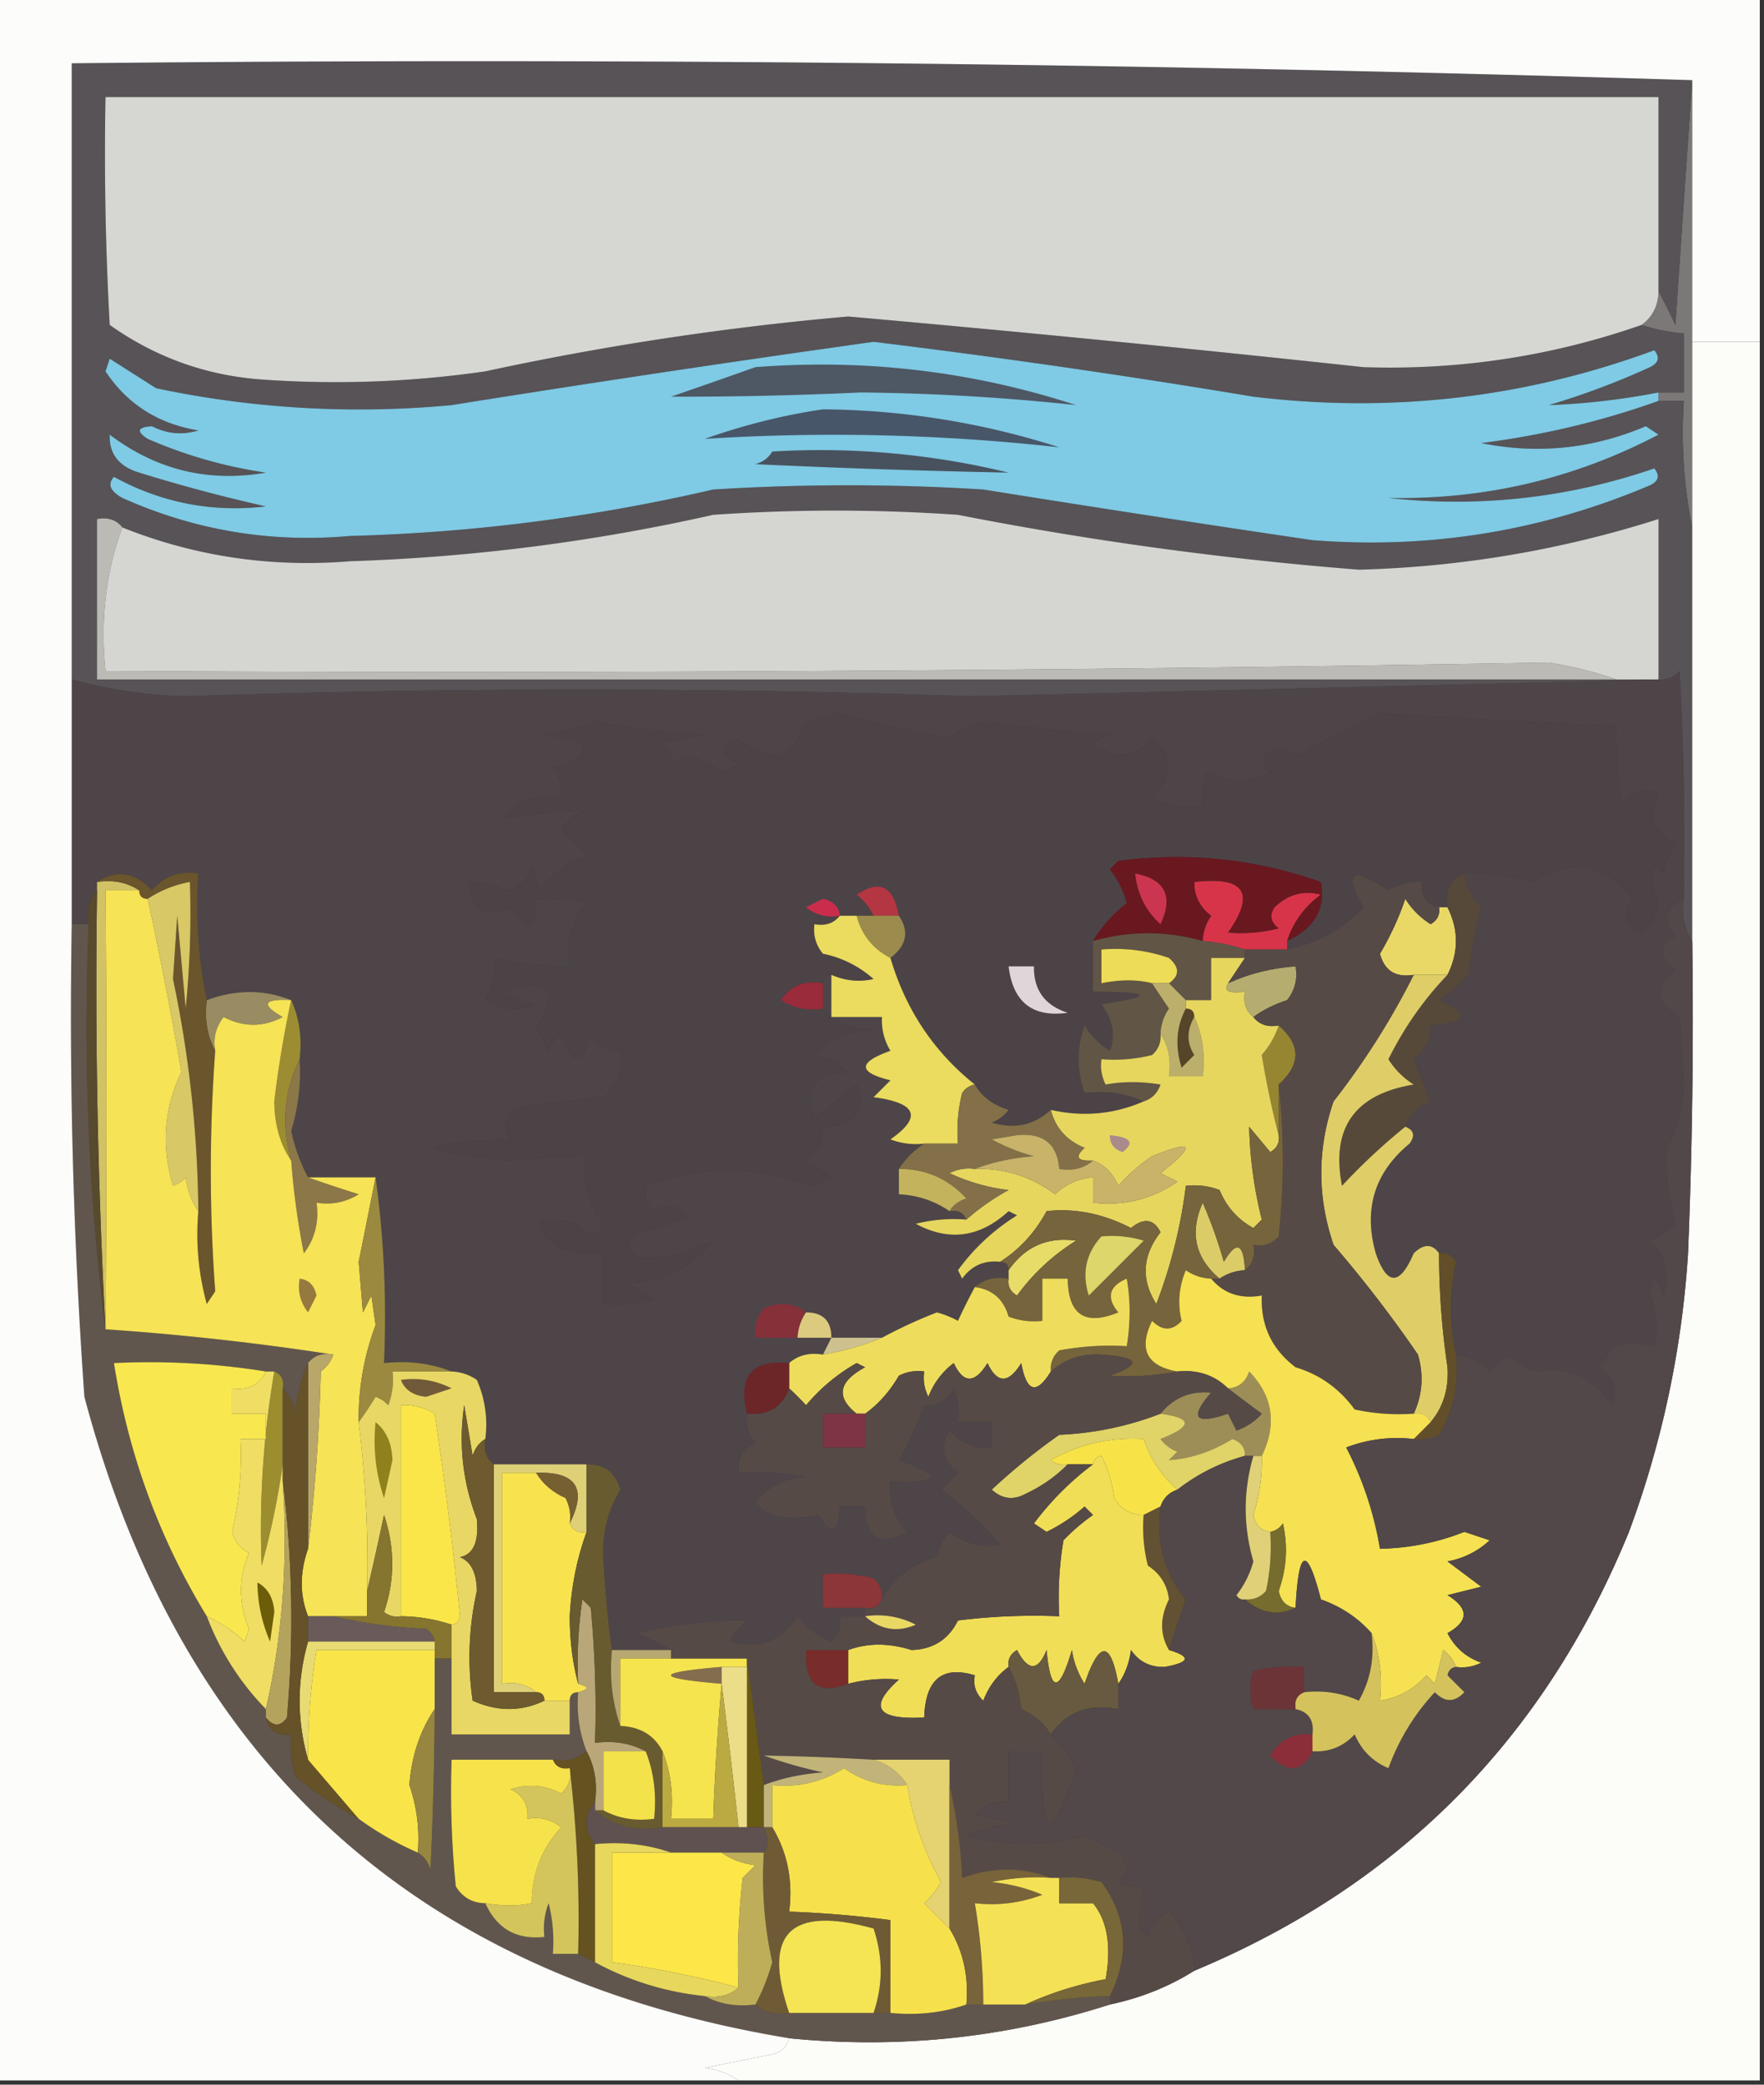 <svg xmlns="http://www.w3.org/2000/svg" width="209" height="247" style="shape-rendering:geometricPrecision;text-rendering:geometricPrecision;image-rendering:optimizeQuality;fill-rule:evenodd;clip-rule:evenodd"><rect width="100%" height="100%" fill="#333333" stroke="none"/><path style="opacity:1" fill="#7c7877" d="M200.5 9.5v53c-.987-4.805-1.321-9.805-1-15h-3v-1h3v-7a20.676 20.676 0 0 1-5-1c1.306-.967 1.973-2.3 2-4a71.015 71.015 0 0 1 2 4c.667-9.825 1.333-19.492 2-29z"/><path style="opacity:1" fill="#575357" d="M200.5 9.5c-.667 9.508-1.333 19.175-2 29a71.015 71.015 0 0 0-2-4v-23h-184c-.166 9.006 0 18.006.5 27 5.536 3.927 11.703 6.093 18.5 6.5 8.694.582 17.361.248 26-1a346.972 346.972 0 0 1 43-6.5 3146.222 3146.222 0 0 1 61 6c11.355.385 22.355-1.282 33-5 1.617.538 3.284.871 5 1v7h-3c-4.33.84-8.663 1.34-13 1.5 4.1-1.216 8.1-2.716 12-4.5 1.021-.502 1.188-1.168.5-2-15.312 5.647-31.146 7.48-47.5 5.5a1044.32 1044.32 0 0 0-45-6.5 2587.924 2587.924 0 0 0-50 7.5 116.45 116.45 0 0 1-35-2L13 42.5l-.5 1.5c2.579 3.89 6.245 6.222 11 7-1.877.576-3.71.41-5.5-.5-1.721.11-1.888.61-.5 1.5a54.797 54.797 0 0 0 14 4c-6.806 1.177-12.973-.323-18.5-4.5-.09 2.268 1.077 3.768 3.5 4.5a189.97 189.97 0 0 0 15 4c-6.352.746-12.352-.42-18-3.5-.793.855-.46 1.689 1 2.5 8.592 3.845 17.592 5.345 27 4.5a214.864 214.864 0 0 0 43-5.5 256.237 256.237 0 0 1 32 0 3136.866 3136.866 0 0 0 39 6c13.87 1.1 27.203-1.067 40-6.5 1.021-.502 1.188-1.168.5-2-10.202 3.504-20.702 4.67-31.5 3.5 11.384.226 22.051-2.274 32-7.5l-1.5-1c-6.305 2.68-12.805 3.347-19.5 2 7.303-.93 14.303-2.597 21-5h3c-.321 5.195.013 10.195 1 15v49c-.951-1.419-1.284-3.085-1-5 .166-9.006 0-18.006-.5-27-.671.752-1.504 1.086-2.5 1-27.011.696-54.178 1.363-81.5 2-30.64-1.058-61.64-1.058-93 0-4.677-.126-9.177-.792-13.5-2v-73c64.342-.663 128.342.004 192 2z"/><path style="opacity:1" fill="#d6d7d2" d="M196.5 34.5c-.027 1.7-.694 3.033-2 4-10.645 3.718-21.645 5.385-33 5a3146.222 3146.222 0 0 0-61-6 346.972 346.972 0 0 0-43 6.5 123.586 123.586 0 0 1-26 1c-6.797-.407-12.964-2.573-18.5-6.5-.5-8.994-.666-17.994-.5-27h184v23z"/><path style="opacity:1" fill="#fcfcf9" d="M200.5 40.5h8v206h-121c-1.109-.79-2.442-1.29-4-1.5l7.5-1.5c1.376-.184 2.209-.851 2.5-2 13.024 1.287 25.691-.046 38-4 3.637-.763 6.97-2.097 10-4 24.311-10.145 41.478-27.478 51.5-52a115.78 115.78 0 0 0 7-33c.5-12.329.667-24.662.5-37v-71z"/><path style="opacity:1" fill="#7fcae4" d="M196.5 46.5v1c-6.697 2.403-13.697 4.07-21 5 6.695 1.347 13.195.68 19.5-2l1.5 1c-9.949 5.226-20.616 7.726-32 7.5 10.798 1.17 21.298.004 31.5-3.5.688.832.521 1.498-.5 2-12.797 5.433-26.13 7.6-40 6.5a3136.866 3136.866 0 0 1-39-6 256.237 256.237 0 0 0-32 0 214.864 214.864 0 0 1-43 5.5c-9.408.845-18.408-.655-27-4.5-1.46-.811-1.793-1.645-1-2.5 5.648 3.08 11.648 4.246 18 3.5a189.97 189.97 0 0 1-15-4c-2.423-.732-3.59-2.232-3.5-4.5 5.527 4.177 11.694 5.677 18.5 4.5a54.797 54.797 0 0 1-14-4c-1.388-.89-1.221-1.39.5-1.5 1.79.91 3.623 1.076 5.5.5-4.755-.778-8.421-3.11-11-7l.5-1.5 5.5 3.5a116.45 116.45 0 0 0 35 2 2587.924 2587.924 0 0 1 50-7.5 1044.32 1044.32 0 0 1 45 6.5c16.354 1.98 32.188.147 47.5-5.5.688.832.521 1.498-.5 2a90.994 90.994 0 0 1-12 4.5c4.337-.16 8.67-.66 13-1.5z"/><path style="opacity:1" fill="#48525e" d="M91.5 53.5a94.511 94.511 0 0 1 28 2.5c-9.971-.199-19.97-.532-30-1 .916-.278 1.582-.778 2-1.5z"/><path style="opacity:1" fill="#485669" d="M97.5 48.5a93.734 93.734 0 0 1 28 4.5 241.72 241.72 0 0 0-42-1c4.672-1.653 9.339-2.82 14-3.5z"/><path style="opacity:1" fill="#4e5764" d="M89.5 43.5c13.058-1.004 25.725.496 38 4.5a261.599 261.599 0 0 0-25.5-1.5c-7.517.351-15.017.518-22.5.5a941.744 941.744 0 0 0 10-3.5z"/><path style="opacity:1" fill="#d5d6d2" d="M196.5 80.5h-5c-2.484-.869-5.151-1.536-8-2a7398.345 7398.345 0 0 1-171 1c-.617-6.098.05-11.765 2-17 8.61 3.434 17.61 4.767 27 4a229.476 229.476 0 0 0 43-5.5 210.49 210.49 0 0 1 29 0 417.237 417.237 0 0 0 47.5 6.5 127.806 127.806 0 0 0 35.5-6v19z"/><path style="opacity:1" fill="#bcbab5" d="M14.5 62.5c-1.95 5.235-2.617 10.902-2 17 57.023.325 114.023-.008 171-1 2.849.464 5.516 1.131 8 2h-180v-19c1.291-.237 2.291.096 3 1z"/><path style="opacity:1" fill="#4e4549" d="M199.5 106.5c-2.21.955-2.543 2.455-1 4.5-2.013.875-2.013 2.209 0 4-2.618 1.974-2.452 3.807.5 5.5l.5 7.5c-.068 2.95-.734 5.617-2 8-.183 2.893.151 5.893 1 9a7.293 7.293 0 0 1-3 2c1.918 1.77 2.418 3.937 1.5 6.5-.763-2.563-1.263-2.563-1.5 0 .831 1.973.998 3.973.5 6-1.808-.388-3.475-.388-5 0a9.454 9.454 0 0 1-1.5 2.5c1.711 1.133 2.211 2.633 1.5 4.5-2.316-3.409-5.316-4.742-9-4a11.068 11.068 0 0 1-3.5-2l-2 2c-1.122-1.13-2.456-1.797-4-2-.819-3.716-.819-7.382 0-11-.457-.798-1.124-1.131-2-1-.813-1.153-1.813-1.153-3 0-1.657 3.861-3.157 3.861-4.5 0-1.476-5.248-.143-9.581 4-13 .692-.937.525-1.603-.5-2 .507-1.359 1.507-2.359 3-3l-2-5c1.353-1.024 2.02-2.357 2-4 4.456-.396 4.79-1.396 1-3a23.65 23.65 0 0 0 3.5-3c.27-2.724.77-5.391 1.5-8-1.13-1.122-1.797-2.456-2-4 2.534-.114 5.201.219 8 1 4.573-2.923 8.573-2.256 12 2-1.454 1.763-1.12 3.097 1 4a6.201 6.201 0 0 0 2-3.5c-.83-1.465-.996-2.965-.5-4.5l1 1a11.333 11.333 0 0 1 1.5-3.5c-2.695-1.416-3.361-3.416-2-6-1.933-.783-3.433-.283-4.5 1.5-.314-3.365-.481-6.531-.5-9.5-9.533-.397-18.866-.897-28-1.5a74.212 74.212 0 0 0-9.5 5c-1.162-.687-2.328-.853-3.5-.5-1.141.741-1.141 1.575 0 2.5-2.534 1.277-5.034 1.277-7.5 0a8.43 8.43 0 0 0-.5 4 9.864 9.864 0 0 1-6-1c2.553-2.462 2.553-4.796 0-7-2.121 2.398-4.455 2.565-7 .5l2-1a227.854 227.854 0 0 1-15-1.5c-1.544.29-2.877.956-4 2a182.921 182.921 0 0 1-13-3l-4 1c-1.65 4.549-4.317 5.215-8 2-2.391.691-2.391 1.691 0 3l-1.5 1-4-2a3.943 3.943 0 0 0-2 1 9.468 9.468 0 0 0-1.5-2.5l5-1c-4.387-.226-8.72-.726-13-1.5a32.412 32.412 0 0 1-6 1.5c5.824.915 6.157 2.249 1 4 .837 1.011 1.17 2.178 1 3.5-2.846-.47-5.179.363-7 2.5a81.24 81.24 0 0 1 10-1c-1.41.368-2.41 1.201-3 2.5a9.43 9.43 0 0 1 3 3c-2.315.734-4.148 2.068-5.5 4l-1-3c-.347 1.68-1.347 2.68-3 3a11.184 11.184 0 0 0-4.5-1c.337 3.333 2.004 4.333 5 3 2.238 2.933 3.238 2.599 3-1a18.452 18.452 0 0 1 6 .5c-1.778 2.135-2.445 4.635-2 7.5a41.732 41.732 0 0 1-9-1 9.107 9.107 0 0 1-1 5c1.921 1.141 3.921 1.308 6 .5a10.256 10.256 0 0 1-4-1.5c5.64-1.869 6.973-.369 4 4.5a9.465 9.465 0 0 1 1.5 2.5 4.451 4.451 0 0 1 1.5-2c1.385 3.878 2.551 3.878 3.5 0 .71 1.473 1.876 2.14 3.5 2 .322 2.222-.345 4.056-2 5.5l-9 1c-2.624.576-3.29 1.91-2 4-11.748.471-11.915 1.304-.5 2.5 3.241-.262 6.408-.428 9.5-.5-.623 2.833.043 5.499 2 8-.832 1.784-1.832 1.784-3 0-5.402-1.179-6.068-.179-2 3 1.634.494 3.3.66 5 .5v6a18.452 18.452 0 0 0 6-.5c-1.123-1.044-2.456-1.71-4-2 4.509.152 8.175-1.515 11-5-2.711 1.496-5.711 2.162-9 2-1.333-1-1.333-2 0-3a20.641 20.641 0 0 0 6-2c-1.354-1.294-2.688-1.46-4-.5-.886-.825-1.219-1.825-1-3 6.424-2.448 12.924-2.448 19.5 0l2.5-1-3-2c1.353-1.024 2.02-2.357 2-4 3.735-.046 5.068-1.713 4-5l-5 4c-1.323-3.482.01-5.315 4-5.5-1.123-1.044-2.456-1.71-4-2 1.837-1.952 4.171-2.952 7-3-2.551-.002-4.551-.836-6-2.5v-3c0-.667.333-1 1-1v5h6a6.846 6.846 0 0 0 1 4c-3.878 1.385-3.878 2.551 0 3.5l-2 2c5.122.678 5.788 2.344 2 5a8.43 8.43 0 0 0 4 .5 10.165 10.165 0 0 0-3 3v3c2.218.114 4.218.78 6 2 .992-.172 1.658.162 2 1a18.453 18.453 0 0 0-6 .5c3.939 2.124 7.606 1.624 11-1.5l1 .5a24.725 24.725 0 0 0-7 6.5l.5 1c1.11-1.537 2.61-2.203 4.5-2 .667 0 1 .333 1 1v1c-1.599-.268-2.932.066-4 1a71.254 71.254 0 0 0-2 4 11.456 11.456 0 0 0-2.5-1 58.506 58.506 0 0 0-6.5 3h-6l-1 2c-1.599-.268-2.932.066-4 1-4.408-.438-6.075 1.562-5 6-.17 1.322.163 2.489 1 3.5-1.473.71-2.14 1.876-2 3.5a32.462 32.462 0 0 1 8 .5c-2.474.113-4.474 1.113-6 3a4.458 4.458 0 0 0 2 1.5c1.65.425 3.483.425 5.5 0 1.516 2.551 2.35 2.218 2.5-1h3c.001 3.752 1.667 4.752 5 3-1.586-1.673-2.253-3.673-2-6 6.01.275 6.343-.558 1-2.5 1.05-1.764 2.05-3.931 3-6.5 1.624.14 2.79-.527 3.5-2a8.43 8.43 0 0 1 .5 4h4v3c-1.992.172-3.658-.495-5-2-1.166 1.865-.833 3.532 1 5l-2 2a39.926 39.926 0 0 1 7 6.5c-2.169.429-4.169-.071-6-1.5a6.802 6.802 0 0 0-1.5 3c-2.926.769-5.093 2.435-6.5 5 .086-.996-.248-1.829-1-2.5a18.453 18.453 0 0 0-6-.5v4h5v1h-3c.219 1.175-.114 2.175-1 3a8.902 8.902 0 0 1-4-3c-2.02 3.004-4.686 4.004-8 3a7.248 7.248 0 0 1 2-2.5 54.134 54.134 0 0 0-13 1.5 71.015 71.015 0 0 1 4 2h-7c-.44-3.139-.774-6.639-1-10.5-.22-3.116.447-5.95 2-8.5-.577-2.05-1.91-3.05-4-3h-11c-.904-.709-1.237-1.709-1-3a13.118 13.118 0 0 0-1-7 5.575 5.575 0 0 0-3-1c-2.448-.973-5.115-1.306-8-1 .325-7.519-.008-14.852-1-22h-8c-.88-1.637-1.546-3.47-2-5.5a23.74 23.74 0 0 0 1-8.5c.302-2.559-.032-4.893-1-7-3.23-1.282-6.564-1.282-10 0-.987-4.805-1.32-9.805-1-15-2.266-.359-4.1.308-5.5 2-1.97-2.168-4.137-2.502-6.5-1v1c-.934 1.068-1.268 2.401-1 4h-2v-29c4.323 1.208 8.823 1.874 13.5 2 31.36-1.058 62.36-1.058 93 0 27.322-.637 54.489-1.304 81.5-2 .996.086 1.829-.248 2.5-1 .5 8.994.666 17.994.5 27z"/><path style="opacity:1" fill="#4c4347" d="M173.5 103.5c-1.676.683-2.343 2.017-2 4h-1c-1.548-.321-2.215-1.321-2-3a6.846 6.846 0 0 0-4 1c-4.341-2.891-5.341-2.224-3 2-2.378 2.588-5.378 4.255-9 5v-1c3.265-1.522 4.598-3.855 4-7-7.761-2.752-15.761-3.585-24-2.5l-1 1a11.295 11.295 0 0 1 2 4c-1.655 1.301-2.989 2.801-4 4.5v6c7.031.019 7.364.519 1 1.5 1.358 1.832 1.692 3.665 1 5.5a9.425 9.425 0 0 1-3-3c-.949 2.626-.949 5.292 0 8 2.559-.302 4.893.032 7 1-3.533 1.532-7.2 1.865-11 1-1.968 1.815-4.302 2.315-7 1.5a4.457 4.457 0 0 0 2-1.5c-1.832-.557-3.165-1.557-4-3-4.865-3.886-8.198-8.886-10-15 1.932-1.476 2.265-3.143 1-5-.616-3.506-2.283-4.339-5-2.5.881.708 1.547 1.542 2 2.5h-4c-.709.904-1.709 1.237-3 1-.17 1.322.163 2.489 1 3.5a12.804 12.804 0 0 1 6 3c-1.697.384-3.363.218-5-.5-.667 0-1 .333-1 1-2.165-.384-3.832.283-5 2 1.545.952 3.212 1.285 5 1 1.449 1.664 3.449 2.498 6 2.5-2.829.048-5.163 1.048-7 3 1.544.29 2.877.956 4 2-3.99.185-5.323 2.018-4 5.5l5-4c1.068 3.287-.265 4.954-4 5 .02 1.643-.647 2.976-2 4l3 2-2.5 1c-6.576-2.448-13.076-2.448-19.5 0-.219 1.175.114 2.175 1 3 1.312-.96 2.646-.794 4 .5a20.641 20.641 0 0 1-6 2c-1.333 1-1.333 2 0 3 3.289.162 6.289-.504 9-2-2.825 3.485-6.491 5.152-11 5 1.544.29 2.877.956 4 2a18.452 18.452 0 0 1-6 .5v-6a12.93 12.93 0 0 1-5-.5c-4.068-3.179-3.402-4.179 2-3 1.168 1.784 2.168 1.784 3 0-1.957-2.501-2.623-5.167-2-8-3.092.072-6.259.238-9.5.5-11.415-1.196-11.248-2.029.5-2.5-1.29-2.09-.624-3.424 2-4l9-1c1.655-1.444 2.322-3.278 2-5.5-1.624.14-2.79-.527-3.5-2-.949 3.878-2.115 3.878-3.5 0a4.451 4.451 0 0 0-1.5 2 9.465 9.465 0 0 0-1.5-2.5c2.973-4.869 1.64-6.369-4-4.5a10.256 10.256 0 0 0 4 1.5c-2.079.808-4.079.641-6-.5a9.107 9.107 0 0 0 1-5c2.955.659 5.955.992 9 1-.445-2.865.222-5.365 2-7.5a18.452 18.452 0 0 0-6-.5c.238 3.599-.762 3.933-3 1-2.996 1.333-4.663.333-5-3 1.56.019 3.06.352 4.5 1 1.653-.32 2.653-1.32 3-3l1 3c1.352-1.932 3.185-3.266 5.5-4a9.43 9.43 0 0 0-3-3c.59-1.299 1.59-2.132 3-2.5a81.24 81.24 0 0 0-10 1c1.821-2.137 4.154-2.97 7-2.5.17-1.322-.163-2.489-1-3.5 5.157-1.751 4.824-3.085-1-4 2.056-.31 4.056-.81 6-1.5 4.28.774 8.613 1.274 13 1.5l-5 1a9.468 9.468 0 0 1 1.5 2.5 3.943 3.943 0 0 1 2-1l4 2 1.5-1c-2.391-1.309-2.391-2.309 0-3 3.683 3.215 6.35 2.549 8-2l4-1a182.921 182.921 0 0 0 13 3c1.123-1.044 2.456-1.71 4-2 4.981.665 9.981 1.165 15 1.5l-2 1c2.545 2.065 4.879 1.898 7-.5 2.553 2.204 2.553 4.538 0 7a9.864 9.864 0 0 0 6 1 8.43 8.43 0 0 1 .5-4c2.466 1.277 4.966 1.277 7.5 0-1.141-.925-1.141-1.759 0-2.5 1.172-.353 2.338-.187 3.5.5a74.212 74.212 0 0 1 9.5-5c9.134.603 18.467 1.103 28 1.5.019 2.969.186 6.135.5 9.5 1.067-1.783 2.567-2.283 4.5-1.5-1.361 2.584-.695 4.584 2 6a11.333 11.333 0 0 0-1.5 3.5l-1-1c-.496 1.535-.33 3.035.5 4.5a6.201 6.201 0 0 1-2 3.5c-2.12-.903-2.454-2.237-1-4-3.427-4.256-7.427-4.923-12-2-2.799-.781-5.466-1.114-8-1z"/><path style="opacity:1" fill="#b43642" d="M106.5 108.5h-3c-.453-.958-1.119-1.792-2-2.5 2.717-1.839 4.384-1.006 5 2.5z"/><path style="opacity:1" fill="#d83449" d="M152.5 111.5v1h-5a20.69 20.69 0 0 0-5-1 5.576 5.576 0 0 1 1-3c-1.353-1.024-2.02-2.357-2-4 5.973-.699 7.306 1.301 4 6a18.453 18.453 0 0 0 6-.5c-.951-.718-1.117-1.551-.5-2.5 1.599-1.536 3.433-2.036 5.5-1.5-1.964 1.451-3.297 3.284-4 5.5z"/><path style="opacity:1" fill="#ca2d4b" d="M99.5 108.5c-1.478.262-2.811-.071-4-1l2-1c1.213.247 1.88.914 2 2z"/><path style="opacity:1" fill="#69181f" d="M152.5 111.5c.703-2.216 2.036-4.049 4-5.5-2.067-.536-3.901-.036-5.5 1.5-.617.949-.451 1.782.5 2.5a18.453 18.453 0 0 1-6 .5c3.306-4.699 1.973-6.699-4-6-.02 1.643.647 2.976 2 4a5.576 5.576 0 0 0-1 3c-4.345-1.226-8.678-1.226-13 0 1.011-1.699 2.345-3.199 4-4.5a11.295 11.295 0 0 0-2-4l1-1c8.239-1.085 16.239-.252 24 2.5.598 3.145-.735 5.478-4 7z"/><path style="opacity:1" fill="#cc354f" d="M134.5 103.5c3.542.684 4.542 2.684 3 6-1.751-1.564-2.751-3.564-3-6z"/><path style="opacity:1" fill="#e9d866" d="M170.5 107.5h1c1.333 2.667 1.333 5.333 0 8h-4c-2.135.353-3.468-.48-4-2.5a34.456 34.456 0 0 0 3-6.5 9.425 9.425 0 0 0 3 3c.798-.457 1.131-1.124 1-2z"/><path style="opacity:1" fill="#d0c265" d="M11.5 104.5c1.915-.284 3.581.049 5 1h-4c.148 17.52.148 34.853 0 52a757.173 757.173 0 0 1-1-52v-1z"/><path style="opacity:1" fill="#9b8c4d" d="M101.5 108.5h5c1.265 1.857.932 3.524-1 5-2.087-1.085-3.42-2.751-4-5z"/><path style="opacity:1" fill="#ded6d9" d="M119.5 114.5h3c-.048 2.792 1.285 4.625 4 5.5-4.16.579-6.494-1.255-7-5.5z"/><path style="opacity:1" fill="#b5ac6f" d="M148.5 120.5c-.904-.709-1.237-1.709-1-3-1.901.254-2.567-.08-2-1 2.504-1.139 5.17-1.806 8-2 .262 1.478-.071 2.811-1 4-1.526.494-2.859 1.161-4 2z"/><path style="opacity:1" fill="#9a2b3a" d="M97.5 116.5v3c-1.788.285-3.455-.048-5-1 1.168-1.717 2.835-2.384 5-2z"/><path style="opacity:1" fill="#57493a" d="M173.5 103.5c.203 1.544.87 2.878 2 4a46.745 46.745 0 0 0-1.5 8 23.65 23.65 0 0 1-3.5 3c3.79 1.604 3.456 2.604-1 3 .02 1.643-.647 2.976-2 4l2 5c-1.493.641-2.493 1.641-3 3a72.667 72.667 0 0 0-7.5 7c-1.331-6.849 1.502-10.849 8.5-12a9.425 9.425 0 0 1-3-3c1.863-3.75 4.197-7.083 7-10 1.333-2.667 1.333-5.333 0-8-.343-1.983.324-3.317 2-4z"/><path style="opacity:1" fill="#998c62" d="M34.5 118.5c-3.297-.171-3.63.495-1 2-2.328 1.224-4.66 1.224-7 0-.929 1.189-1.262 2.522-1 4-.961-1.765-1.295-3.765-1-6 3.436-1.282 6.77-1.282 10 0z"/><path style="opacity:1" fill="#57452a" d="M140.5 119.5c.667 0 1 .333 1 1-.913 1.586-.913 3.086 0 4.5l-1.5 1.5c-.796-2.539-.629-4.872.5-7z"/><path style="opacity:1" fill="#6a552c" d="M11.5 104.5c2.363-1.502 4.53-1.168 6.5 1 1.4-1.692 3.234-2.359 5.5-2-.32 5.195.013 10.195 1 15-.295 2.235.039 4.235 1 6a194.375 194.375 0 0 0 0 28.5l-1 1.5a31.12 31.12 0 0 1-1-11 138.934 138.934 0 0 0-3-27.5l.5-7.5 1 11c.5-4.989.666-9.989.5-15-1.822.331-3.49.998-5 2-.667 0-1-.333-1-1-1.419-.951-3.085-1.284-5-1z"/><path style="opacity:1" fill="#615546" d="M142.5 111.5a20.69 20.69 0 0 1 5 1v1h-4v5h-3l-2-2c1.276-.886 1.276-1.886 0-3a19.372 19.372 0 0 0-8-1v4c2.241-.454 4.241-.454 6 0 .641.982 1.307 1.982 2 3a5.576 5.576 0 0 0-1 3c.086.996-.248 1.829-1 2.5a18.453 18.453 0 0 1-6 .5 4.934 4.934 0 0 0 .5 3c2.042-.377 4.209-.377 6.5 0-.355 1.022-1.022 1.689-2 2-2.107-.968-4.441-1.302-7-1-.949-2.708-.949-5.374 0-8a9.425 9.425 0 0 0 3 3c.692-1.835.358-3.668-1-5.5 6.364-.981 6.031-1.481-1-1.5v-6c4.322-1.226 8.655-1.226 13 0z"/><path style="opacity:1" fill="#ecdc57" d="M138.5 116.5h-2c-1.759-.454-3.759-.454-6 0v-4a19.372 19.372 0 0 1 8 1c1.276 1.114 1.276 2.114 0 3z"/><path style="opacity:1" fill="#ebdb5e" d="M99.5 108.5h2c.58 2.249 1.913 3.915 4 5 1.802 6.114 5.135 11.114 10 15-.617.111-1.117.444-1.5 1a18.453 18.453 0 0 0-.5 6h-4a8.43 8.43 0 0 1-4-.5c3.788-2.656 3.122-4.322-2-5l2-2c-3.878-.949-3.878-2.115 0-3.5a6.846 6.846 0 0 1-1-4h-6v-5c1.637.718 3.303.884 5 .5a12.804 12.804 0 0 0-6-3c-.837-1.011-1.17-2.178-1-3.5 1.291.237 2.291-.096 3-1z"/><path style="opacity:1" fill="#bcaf6c" d="M136.5 116.5h2l2 2v1c-1.129 2.128-1.296 4.461-.5 7l1.5-1.5c-.913-1.414-.913-2.914 0-4.5.968 2.107 1.302 4.441 1 7h-4c.284-1.915-.049-3.581-1-5a5.576 5.576 0 0 1 1-3 185.977 185.977 0 0 1-2-3z"/><path style="opacity:1" fill="#968632" d="M151.5 121.5c2.646 2.294 2.646 4.627 0 7v6a107.274 107.274 0 0 1-2-9.5c.929-1.077 1.596-2.244 2-3.5z"/><path style="opacity:1" fill="#e6d65e" d="m147.5 113.5-2 3c-.567.92.099 1.254 2 1-.237 1.291.096 2.291 1 3 .709.904 1.709 1.237 3 1-.404 1.256-1.071 2.423-2 3.5.55 3.324 1.217 6.491 2 9.5.131.876-.202 1.543-1 2l-2.5-3a50.006 50.006 0 0 0 1.5 11l-1 1c-1.861-1.028-3.195-2.528-4-4.5a8.43 8.43 0 0 0-4-.5 59.137 59.137 0 0 1-3.5 14c-1.83-2.886-1.664-5.719.5-8.5-.795-1.582-1.962-1.749-3.5-.5-3.309-1.706-6.643-2.373-10-2-1.36 2.523-3.193 4.523-5.5 6-1.89-.203-3.39.463-4.5 2l-.5-1a24.725 24.725 0 0 1 7-6.5l-1-.5c-3.394 3.124-7.061 3.624-11 1.5a18.453 18.453 0 0 1 6-.5 27.241 27.241 0 0 1 5-3.5 22.508 22.508 0 0 1-7-2 4.934 4.934 0 0 1 3-.5c3.527-.102 6.694.898 9.5 3 1.3-1.207 2.8-1.874 4.5-2v3c3.683.413 7.017-.421 10-2.5l-2-1c4.271-3.356 3.938-4.023-1-2a19.887 19.887 0 0 0-4 3.5c-.641-1.493-1.641-2.493-3-3-1.879.107-2.212-.393-1-1.5-2.135-.876-3.469-2.376-4-4.5 3.8.865 7.467.532 11-1 .978-.311 1.645-.978 2-2-2.291-.377-4.458-.377-6.5 0a4.934 4.934 0 0 1-.5-3 18.453 18.453 0 0 0 6-.5c.752-.671 1.086-1.504 1-2.5.951 1.419 1.284 3.085 1 5h4c.302-2.559-.032-4.893-1-7 0-.667-.333-1-1-1v-1h3v-5h4z"/><path style="opacity:1" fill="#9c8d32" d="M34.5 118.5c.968 2.107 1.302 4.441 1 7-1.856 3.824-2.19 7.824-1 12-1.305-1.897-1.971-4.231-2-7a129.885 129.885 0 0 1 2-12z"/><path style="opacity:1" fill="#584a2c" d="M11.5 105.5a757.173 757.173 0 0 0 1 52c-1.985-15.632-2.651-31.632-2-48-.268-1.599.066-2.932 1-4z"/><path style="opacity:1" fill="#8c7748" d="M35.5 125.5a23.74 23.74 0 0 1-1 8.5c.454 2.03 1.12 3.863 2 5.5 1.87.665 3.87 1.331 6 2-1.545.952-3.212 1.285-5 1 .319 2.25-.181 4.25-1.5 6a93.54 93.54 0 0 1-1.5-11c-1.19-4.176-.856-8.176 1-12z"/><path style="opacity:1" fill="#aa8b8c" d="M131.5 134.5c2.483.23 2.983.897 1.5 2-1.03-.336-1.53-1.003-1.5-2z"/><path style="opacity:1" fill="#837048" d="M115.5 128.5c.835 1.443 2.168 2.443 4 3a4.457 4.457 0 0 1-2 1.5c2.698.815 5.032.315 7-1.5.531 2.124 1.865 3.624 4 4.5-1.212 1.107-.879 1.607 1 1.5-1.068.934-2.401 1.268-4 1-.23-2.965-1.897-4.298-5-4l-3 .5a22.981 22.981 0 0 0 5 2c-2.536.186-4.869.686-7 1.5a4.934 4.934 0 0 0-3 .5 22.508 22.508 0 0 0 7 2 27.241 27.241 0 0 0-5 3.5c-.342-.838-1.008-1.172-2-1 .418-.722 1.084-1.222 2-1.5-2.174-2.352-4.841-3.519-8-3.5a10.165 10.165 0 0 1 3-3h4a18.453 18.453 0 0 1 .5-6c.383-.556.883-.889 1.5-1z"/><path style="opacity:1" fill="#d8c866" d="M23.5 143.5c-.79-1.109-1.29-2.442-1.5-4a3.647 3.647 0 0 1-1.5 1c-1.413-4.69-1.08-9.19 1-13.5a529.022 529.022 0 0 0-4-20.5 13.224 13.224 0 0 1 5-2c.166 5.011 0 10.011-.5 15l-1-11-.5 7.5a138.934 138.934 0 0 1 3 27.5z"/><path style="opacity:1" fill="#c8b369" d="M129.5 137.5c1.359.507 2.359 1.507 3 3a19.887 19.887 0 0 1 4-3.5c4.938-2.023 5.271-1.356 1 2l2 1c-2.983 2.079-6.317 2.913-10 2.5v-3c-1.7.126-3.2.793-4.5 2-2.806-2.102-5.973-3.102-9.5-3 2.131-.814 4.464-1.314 7-1.5a22.981 22.981 0 0 1-5-2l3-.5c3.103-.298 4.77 1.035 5 4 1.599.268 2.932-.066 4-1z"/><path style="opacity:1" fill="#c4b35d" d="M106.5 138.5c3.159-.019 5.826 1.148 8 3.5-.916.278-1.582.778-2 1.5-1.782-1.22-3.782-1.886-6-2v-3z"/><path style="opacity:1" fill="#dbcc67" d="M147.5 150.5a5.727 5.727 0 0 0-3 1c-2.912-2.458-3.578-5.458-2-9a56.268 56.268 0 0 1 2.5 7c1.516-2.551 2.349-2.218 2.5 1z"/><path style="opacity:1" fill="#61564d" d="M8.5 109.5h2c-.651 16.368.015 32.368 2 48a318.896 318.896 0 0 1 27 3c-1.291-.237-2.291.096-3 1-.81 1.792-1.31 3.792-1.5 6-.232-1.237-.732-2.237-1.5-3 .172-.992-.162-1.658-1-2h-1a86.751 86.751 0 0 0-18-1c1.71 10.807 5.378 20.807 11 30a31.871 31.871 0 0 0 7 11v1c.321 1.548 1.321 2.215 3 2-.16 1.699.007 3.366.5 5 2.4 1.915 4.9 3.581 7.5 5a36.608 36.608 0 0 0 7 4c.722.418 1.222 1.084 1.5 2 .303-6.451.47-12.785.5-19v-6h2v9h14v-4c0-.667.333-1 1-1-.202 2.45.131 4.783 1 7-1.068.934-2.401 1.268-4 1h-12c-.166 5.011 0 10.011.5 15 .816 1.323 1.983 1.989 3.5 2 1.355 3.018 3.688 4.351 7 4a8.435 8.435 0 0 1 .5-4c.496 1.973.662 3.973.5 6h3l2 1a34.308 34.308 0 0 0 13 4c1.765.961 3.765 1.295 6 1 1.068.934 2.401 1.268 4 1h12c3.213.31 6.213-.023 9-1h7a76.926 76.926 0 0 1 10-1v1c-12.309 3.954-24.976 5.287-38 4-44.143-7.306-71.976-32.639-83.5-76a639.722 639.722 0 0 1-1.5-56z"/><path style="opacity:1" fill="#f6e356" d="M16.5 105.5c0 .667.333 1 1 1a529.022 529.022 0 0 1 4 20.5c-2.08 4.31-2.413 8.81-1 13.5a3.647 3.647 0 0 0 1.5-1c.21 1.558.71 2.891 1.5 4a31.12 31.12 0 0 0 1 11l1-1.5a194.375 194.375 0 0 1 0-28.5c-.262-1.478.071-2.811 1-4 2.34 1.224 4.672 1.224 7 0-2.63-1.505-2.297-2.171 1-2a129.885 129.885 0 0 0-2 12c.029 2.769.695 5.103 2 7a93.54 93.54 0 0 0 1.5 11c1.319-1.75 1.819-3.75 1.5-6 1.788.285 3.455-.048 5-1-2.13-.669-4.13-1.335-6-2h8c-.66 3.34-1.326 6.674-2 10l.5 6 1-2 .5 3.5a31.325 31.325 0 0 0-2 11.5 137.547 137.547 0 0 1 1 20v3h-7c-.997-2.505-.997-5.172 0-8a217.114 217.114 0 0 0 1.5-21c.717-.544 1.217-1.211 1.5-2a318.896 318.896 0 0 0-27-3c.148-17.147.148-34.48 0-52h4z"/><path style="opacity:1" fill="#e8dc69" d="M119.5 151.5v-1c1.97-2.813 4.637-3.98 8-3.5a24.725 24.725 0 0 0-7 6.5c-.798-.457-1.131-1.124-1-2z"/><path style="opacity:1" fill="#dfce68" d="M167.5 115.5h4c-2.803 2.917-5.137 6.25-7 10a9.425 9.425 0 0 0 3 3c-6.998 1.151-9.831 5.151-8.5 12a72.667 72.667 0 0 1 7.5-7c1.025.397 1.192 1.063.5 2-4.143 3.419-5.476 7.752-4 13 1.343 3.861 2.843 3.861 4.5 0 1.187-1.153 2.187-1.153 3 0a92.215 92.215 0 0 0 1 13.5c.164 2.544-.503 4.71-2 6.5-.342-.838-1.008-1.172-2-1 1.037-2.238 1.203-4.571.5-7a148.633 148.633 0 0 0-10-13c-1.936-5.682-1.936-11.348 0-17a89.81 89.81 0 0 0 9.5-15z"/><path style="opacity:1" fill="#96793f" d="M35.5 151.5c1.086.12 1.753.787 2 2l-1 2c-.929-1.189-1.262-2.522-1-4z"/><path style="opacity:1" fill="#564a46" d="M170.5 107.5c.131.876-.202 1.543-1 2a9.425 9.425 0 0 1-3-3 34.456 34.456 0 0 1-3 6.5c.532 2.02 1.865 2.853 4 2.5a89.81 89.81 0 0 1-9.5 15c-1.936 5.652-1.936 11.318 0 17a148.633 148.633 0 0 1 10 13c.703 2.429.537 4.762-.5 7a24.935 24.935 0 0 1-7-.5c-1.798-2.472-4.132-4.139-7-5-2.821-2.141-4.154-4.975-4-8.5-2.51.446-4.51-.22-6-2h1a5.727 5.727 0 0 1 3-1c.904-.709 1.237-1.709 1-3 1.175.219 2.175-.114 3-1a84.092 84.092 0 0 0 0-18c2.646-2.373 2.646-4.706 0-7-1.291.237-2.291-.096-3-1 1.141-.839 2.474-1.506 4-2 .929-1.189 1.262-2.522 1-4-2.83.194-5.496.861-8 2l2-3v-1h5c3.622-.745 6.622-2.412 9-5-2.341-4.224-1.341-4.891 3-2a6.846 6.846 0 0 1 4-1c-.215 1.679.452 2.679 2 3z"/><path style="opacity:1" fill="#86303a" d="M95.5 155.5a5.728 5.728 0 0 0-1 3h-5c-.17-1.322.163-2.489 1-3.5 1.887-.78 3.554-.613 5 .5z"/><path style="opacity:1" fill="#76643c" d="M151.5 128.5a84.092 84.092 0 0 1 0 18c-.825.886-1.825 1.219-3 1 .237 1.291-.096 2.291-1 3-.151-3.218-.984-3.551-2.5-1a56.268 56.268 0 0 0-2.5-7c-1.578 3.542-.912 6.542 2 9h-1a5.576 5.576 0 0 1-3-1c-.831 1.973-.998 3.973-.5 6-1.113 1.211-2.28 1.211-3.5 0-1.64 3.353-.64 5.353 3 6a31.6 31.6 0 0 1-8 .5c3.833-1.369 3.499-2.203-1-2.5-2.341-.137-4.341.53-6 2-.086-.996.248-1.829 1-2.5a32.462 32.462 0 0 1 8-.5c.449-2.79.449-5.456 0-8-2.12.903-2.454 2.237-1 4-3.942 1.621-5.942.288-6-4h-3v5a8.43 8.43 0 0 1-4-.5c-.603-2.071-1.936-3.238-4-3.5 1.068-.934 2.401-1.268 4-1-.131.876.202 1.543 1 2a24.725 24.725 0 0 1 7-6.5c-3.363-.48-6.03.687-8 3.5 0-.667-.333-1-1-1 2.307-1.477 4.14-3.477 5.5-6 3.357-.373 6.691.294 10 2 1.538-1.249 2.705-1.082 3.5.5-2.164 2.781-2.33 5.614-.5 8.5a59.137 59.137 0 0 0 3.5-14 8.43 8.43 0 0 1 4 .5c.805 1.972 2.139 3.472 4 4.5l1-1a50.006 50.006 0 0 1-1.5-11l2.5 3c.798-.457 1.131-1.124 1-2v-6z"/><path style="opacity:1" fill="#ddd66a" d="M130.5 146.5a12.93 12.93 0 0 1 5 .5l-6.5 6.5c-.833-2.671-.333-5.004 1.5-7z"/><path style="opacity:1" fill="#dccb7e" d="M95.5 155.5c2 0 3 1 3 3h-4a5.728 5.728 0 0 1 1-3z"/><path style="opacity:1" fill="#cdc190" d="M98.5 158.5h6c-2.157.907-4.49 1.573-7 2l1-2z"/><path style="opacity:1" fill="#624f2a" d="M170.5 148.5c.876-.131 1.543.202 2 1-.819 3.618-.819 7.284 0 11 .393 3.43-.273 6.596-2 9.5a4.934 4.934 0 0 1-3 .5l2-2c1.497-1.79 2.164-3.956 2-6.5a92.215 92.215 0 0 1-1-13.5z"/><path style="opacity:1" fill="#eedd5c" d="M124.5 162.5c-1.705 2.787-2.872 2.454-3.5-1-1.512 2.457-2.846 2.457-4 0-1.512 2.457-2.846 2.457-4 0a8.905 8.905 0 0 0-3 4 4.934 4.934 0 0 1-.5-3 4.934 4.934 0 0 0-3 .5c-1.079 1.859-2.412 3.359-4 4.5h-1c-2.492-1.971-2.158-3.804 1-5.5l-1-.5a21.827 21.827 0 0 0-6 5 30.968 30.968 0 0 0-2-2v-3c1.068-.934 2.401-1.268 4-1 2.51-.427 4.843-1.093 7-2a58.506 58.506 0 0 1 6.5-3c.873.235 1.707.569 2.5 1a71.254 71.254 0 0 1 2-4c2.064.262 3.397 1.429 4 3.5a8.43 8.43 0 0 0 4 .5v-5h3c.058 4.288 2.058 5.621 6 4-1.454-1.763-1.12-3.097 1-4 .449 2.544.449 5.21 0 8a32.462 32.462 0 0 0-8 .5c-.752.671-1.086 1.504-1 2.5z"/><path style="opacity:1" fill="#6d2628" d="M93.5 161.5v3c-.8 2.241-2.466 3.241-5 3-1.075-4.438.592-6.438 5-6z"/><path style="opacity:1" fill="#9b8940" d="M44.5 139.5c.992 7.148 1.325 14.481 1 22 2.885-.306 5.552.027 8 1h-7a8.435 8.435 0 0 1-.5 4 3.647 3.647 0 0 0-1.5-1 44.093 44.093 0 0 1-2 3 31.325 31.325 0 0 1 2-11.5l-.5-3.5-1 2-.5-6c.674-3.326 1.34-6.66 2-10z"/><path style="opacity:1" fill="#fcfcfa" d="M-.5-.5h209v41h-8v-31a4609.188 4609.188 0 0 0-192-2v102a639.722 639.722 0 0 0 1.5 56c11.524 43.361 39.357 68.694 83.5 76-.291 1.149-1.124 1.816-2.5 2l-7.5 1.5c1.558.21 2.891.71 4 1.5h-88V-.5z"/><path style="opacity:1" fill="#9d8e58" d="M149.5 172.5h-2c.03-.997-.47-1.664-1.5-2-2.411 1.487-4.911 2.321-7.5 2.5l1-1a4.457 4.457 0 0 1-2-1.5c3.835-1.496 3.835-2.496 0-3 1.544-1.904 3.544-2.738 6-2.5-2.606 3.003-1.94 3.836 2 2.5l1 2a7.293 7.293 0 0 0 3-2 173.55 173.55 0 0 1-4-3c1.25-.077 2.083-.744 2.5-2 2.811 2.9 3.311 6.233 1.5 10z"/><path style="opacity:1" fill="#f9e750" d="M31.5 162.5c-.787 1.604-2.12 2.271-4 2v3h4v3h-3a39.65 39.65 0 0 1-1 11c.318 1.147.984 1.981 2 2.5-1.251 2.953-1.251 5.953 0 9l-.5 1.5a18.702 18.702 0 0 0-4.5-3c-5.622-9.193-9.29-19.193-11-30 6.09-.289 12.09.045 18 1z"/><path style="opacity:1" fill="#e0d368" d="M137.5 167.5c3.835.504 3.835 1.504 0 3a4.457 4.457 0 0 0 2 1.5l-1 1c2.589-.179 5.089-1.013 7.5-2.5 1.03.336 1.53 1.003 1.5 2a22.581 22.581 0 0 0-8 4c-1.874-1.615-3.208-3.615-4-6-3.957-.232-7.624.601-11 2.5a2.428 2.428 0 0 0 2 .5c-1.403 1.431-3.069 2.598-5 3.5-1.444.781-2.777.614-4-.5a74.335 74.335 0 0 1 8-6.5 37.622 37.622 0 0 0 12-2.5z"/><path style="opacity:1" fill="#9c8d2f" d="M32.5 162.5c.838.342 1.172 1.008 1 2v9a96.32 96.32 0 0 1-2.5 12 110.412 110.412 0 0 1 1.5-23z"/><path style="opacity:1" fill="#e8d764" d="M53.5 162.5a5.575 5.575 0 0 1 3 1 13.118 13.118 0 0 1 1 7c-.722.418-1.222 1.084-1.5 2l-1-6c-.68 4.612-.18 9.112 1.5 13.5.246 2.672-.421 4.172-2 4.5 1.304.523 1.97 1.857 2 4a35.633 35.633 0 0 0-.5 13c2.937 1.317 5.77 1.317 8.5 0h3v4h-14v-13c.543-.06.876-.393 1-1a480.44 480.44 0 0 0-3-24 6.845 6.845 0 0 0-4-1v25a2.429 2.429 0 0 1-2-.5c1.295-3.786 1.295-7.62 0-11.5a470.1 470.1 0 0 1-2 9c.157-6.603-.176-13.27-1-20a44.093 44.093 0 0 0 2-3 3.647 3.647 0 0 1 1.5 1 8.435 8.435 0 0 0 .5-4h7z"/><path style="opacity:1" fill="#8f811c" d="M44.5 168.5c1.265 1.014 1.931 2.514 2 4.5l-1 4.5a21.12 21.12 0 0 1-1-9z"/><path style="opacity:1" fill="#715a39" d="M47.5 163.5a9.86 9.86 0 0 1 6 1l-3 1c-1.53-.14-2.53-.807-3-2z"/><path style="opacity:1" fill="#f7e348" d="M139.5 176.5c-1 .333-1.667 1-2 2l-2 1c-1.517-.011-2.684-.677-3.5-2a14.72 14.72 0 0 0-1.5-5c-.607.124-.94.457-1 1h-3a2.428 2.428 0 0 1-2-.5c3.376-1.899 7.043-2.732 11-2.5.792 2.385 2.126 4.385 4 6z"/><path style="opacity:1" fill="#b8a768" d="M39.5 160.5c-.283.789-.783 1.456-1.5 2a217.114 217.114 0 0 1-1.5 21v-22c.709-.904 1.709-1.237 3-1z"/><path style="opacity:1" fill="#635133" d="M137.5 178.5c-.555 4.212.445 7.879 3 11a272.002 272.002 0 0 0-2 6c-1.082-1.827-1.082-3.827 0-6-.203-1.708-1.036-3.041-2.5-4a18.453 18.453 0 0 1-.5-6l2-1z"/><path style="opacity:1" fill="#ded077" d="M58.5 173.5h11v8c-.992.172-1.658-.162-2-1 2.086-4.159.752-6.159-4-6h-4v25c1.599-.268 2.932.066 4 1h-5v-27z"/><path style="opacity:1" fill="#765f31" d="M63.5 174.5c4.752-.159 6.086 1.841 4 6a4.932 4.932 0 0 0-.5-3c-1.519-.663-2.685-1.663-3.5-3z"/><path style="opacity:1" fill="#f8e34f" d="M63.5 174.5c.815 1.337 1.981 2.337 3.5 3 .483.948.65 1.948.5 3 .342.838 1.008 1.172 2 1-1.15 3.151-1.817 6.484-2 10 .002 2.855.336 5.522 1 8 1.333.333 1.333.667 0 1-.667 0-1 .333-1 1h-3c0-.667-.333-1-1-1-1.068-.934-2.401-1.268-4-1v-25h4z"/><path style="opacity:1" fill="#efde63" d="M31.5 162.5h1a110.412 110.412 0 0 0-1.5 23 96.32 96.32 0 0 0 2.5-12v2c.638 9.395-.029 18.395-2 27a31.871 31.871 0 0 1-7-11c1.6.752 3.1 1.752 4.5 3l.5-1.5c-1.251-3.047-1.251-6.047 0-9-1.016-.519-1.682-1.353-2-2.5a39.65 39.65 0 0 0 1-11h3v-3h-4v-3c1.88.271 3.213-.396 4-2z"/><path style="opacity:1" fill="#6d5a2e" d="M57.5 170.5c-.237 1.291.096 2.291 1 3v27h5c.667 0 1 .333 1 1-2.73 1.317-5.563 1.317-8.5 0a35.633 35.633 0 0 1 .5-13c-.03-2.143-.696-3.477-2-4 1.579-.328 2.246-1.828 2-4.5-1.68-4.388-2.18-8.888-1.5-13.5l1 6c.278-.916.778-1.582 1.5-2z"/><path style="opacity:1" fill="#f1de57" d="M135.5 179.5a18.453 18.453 0 0 0 .5 6c1.464.959 2.297 2.292 2.5 4-1.082 2.173-1.082 4.173 0 6 2.652.794 2.485 1.46-.5 2-1.711.061-3.044-.606-4-2-.21 1.558-.71 2.891-1.5 4-.918-5.133-2.251-5.133-4 0a10.258 10.258 0 0 1-1.5-4c-1.526 5.127-2.526 5.127-3 0-1.017 2.528-2.184 2.528-3.5 0-.798.457-1.131 1.124-1 2-1.35.983-2.35 2.316-3 4-.886-.825-1.219-1.825-1-3-3.854-1.182-5.854.485-6 5-5.643.28-6.643-1.22-3-4.5a17.65 17.65 0 0 0-6 .5v-4c2.31-.844 4.81-.844 7.5 0 2.557-.081 4.39-1.247 5.5-3.5a72.367 72.367 0 0 1 12-.5 40.914 40.914 0 0 1 .5-9 23.65 23.65 0 0 1 3.5-3l-1-1a19.953 19.953 0 0 1-4.5 3l-1.5-1c2.048-2.715 4.382-5.048 7-7 .06-.543.393-.876 1-1a14.72 14.72 0 0 1 1.5 5c.816 1.323 1.983 1.989 3.5 2z"/><path style="opacity:1" fill="#f5e152" d="M143.5 151.5c1.49 1.78 3.49 2.446 6 2-.154 3.525 1.179 6.359 4 8.5 2.868.861 5.202 2.528 7 5 2.31.497 4.643.663 7 .5.992-.172 1.658.162 2 1l-2 2a16.873 16.873 0 0 0-8 1 40.244 40.244 0 0 1 4 12 28.459 28.459 0 0 0 10-2l3 1c-1.412 1.306-3.079 2.14-5 2.5l4 3-4 1c2.544 1.563 2.544 3.063 0 4.5.864 1.697 2.197 2.863 4 3.5a4.934 4.934 0 0 1-3 .5c-.283-.789-.783-1.456-1.5-2l-1 4-1-1c-1.506 1.674-3.339 2.674-5.5 3 .306-2.885-.027-5.552-1-8-1.599-1.809-3.599-3.142-6-4-1.644-6.409-2.644-6.076-3 1-1.086-.12-1.753-.787-2-2 .94-2.632 1.107-5.298.5-8-.383.556-.883.889-1.5 1-1.086-.12-1.753-.787-2-2a21.336 21.336 0 0 0 1-7c1.811-3.767 1.311-7.1-1.5-10-.417 1.256-1.25 1.923-2.5 2-1.602-1.574-3.602-2.241-6-2-3.64-.647-4.64-2.647-3-6 1.22 1.211 2.387 1.211 3.5 0-.498-2.027-.331-4.027.5-6a5.576 5.576 0 0 0 3 1z"/><path style="opacity:1" fill="#fbe64a" d="M53.5 192.5a19.222 19.222 0 0 0-6-1v-25a6.845 6.845 0 0 1 4 1 480.44 480.44 0 0 1 3 24c-.124.607-.457.94-1 1z"/><path style="opacity:1" fill="#8c3639" d="M104.5 189.5c-.342.838-1.008 1.172-2 1h-5v-4a18.453 18.453 0 0 1 6 .5c.752.671 1.086 1.504 1 2.5z"/><path style="opacity:1" fill="#6d5c08" d="M30.5 187.5c1.225.652 1.892 1.819 2 3.5l-.5 3.5a17.758 17.758 0 0 1-1.5-7z"/><path style="opacity:1" fill="#85752e" d="M47.5 191.5c2.065.017 4.065.35 6 1v4h-2v-2c-.11-.617-.444-1.117-1-1.5-3.856-.177-7.523-.677-11-1.5h4v-3a470.1 470.1 0 0 0 2-9c1.295 3.88 1.295 7.714 0 11.5a2.429 2.429 0 0 0 2 .5z"/><path style="opacity:1" fill="#6a5b5a" d="M36.5 191.5h3c3.477.823 7.144 1.323 11 1.5.556.383.89.883 1 1.5h-15v-3z"/><path style="opacity:1" fill="#b9a779" d="M76.5 207.5h-5v7h-1v-1c.295-2.235-.039-4.235-1-6-.869-2.217-1.202-4.55-1-7 1.333-.333 1.333-.667 0-1-.165-3.35.002-6.683.5-10l1 1c.5 5.323.666 10.656.5 16 2.235-.295 4.235.039 6 1z"/><path style="opacity:1" fill="#695b30" d="M69.5 173.5c2.09-.05 3.423.95 4 3-1.553 2.55-2.22 5.384-2 8.5.226 3.861.56 7.361 1 10.5-.31 3.213.023 6.213 1 9 2.348.092 4.014 1.092 5 3v9c-3.198.536-5.865-.131-8-2h1c1.765.961 3.765 1.295 6 1 .306-2.885-.027-5.552-1-8-1.765-.961-3.765-1.295-6-1 .166-5.344 0-10.677-.5-16l-1-1a50.442 50.442 0 0 0-.5 10c-.664-2.478-.998-5.145-1-8 .183-3.516.85-6.849 2-10v-8z"/><path style="opacity:1" fill="#e8db74" d="M36.5 194.5h15v1h-14a77.174 77.174 0 0 0-1 13c-1.333-4.667-1.333-9.333 0-14z"/><path style="opacity:1" fill="#792d2b" d="M100.5 195.5v4c-3.551 1.37-5.218.036-5-4h5z"/><path style="opacity:1" fill="#b4a35c" d="M33.5 175.5c1.158 9.157 1.324 18.491.5 28-.77 1.098-1.603 1.098-2.5 0v-1c1.971-8.605 2.638-17.605 2-27z"/><path style="opacity:1" fill="#665228" d="M36.5 161.5v22c-.997 2.828-.997 5.495 0 8v3c-1.333 4.667-1.333 9.333 0 14l6 7a51.772 51.772 0 0 1-7.5-5 12.935 12.935 0 0 1-.5-5c-1.679.215-2.679-.452-3-2 .897 1.098 1.73 1.098 2.5 0 .824-9.509.658-18.843-.5-28v-11c.768.763 1.268 1.763 1.5 3 .19-2.208.69-4.208 1.5-6z"/><path style="opacity:1" fill="#846d4f" d="M85.5 197.5v2c-8-.667-8-1.333 0-2z"/><path style="opacity:1" fill="#b7a770" d="M72.5 195.5h7v1h-6v8c-.977-2.787-1.31-5.787-1-9z"/><path style="opacity:1" fill="#685a40" d="M132.5 199.5v3c-3.486-.671-6.153.329-8 3-.815-1.337-1.982-2.337-3.5-3-.198-1.882-.698-3.548-1.5-5-.131-.876.202-1.543 1-2 1.316 2.528 2.483 2.528 3.5 0 .474 5.127 1.474 5.127 3 0a10.258 10.258 0 0 0 1.5 4c1.749-5.133 3.082-5.133 4 0z"/><path style="opacity:1" fill="#f6e44e" d="M79.5 196.5h9v1h-3c-8 .667-8 1.333 0 2a290.98 290.98 0 0 0-1 16h-5c.306-2.885-.027-5.552-1-8-.986-1.908-2.652-2.908-5-3v-8h6z"/><path style="opacity:1" fill="#f9e549" d="M51.5 195.5v7c-1.733 2.539-2.733 5.539-3 9a19.374 19.374 0 0 1 1 8 36.608 36.608 0 0 1-7-4l-6-7c-.033-4.369.3-8.702 1-13h14z"/><path style="opacity:1" fill="#564a47" d="M139.5 162.5c2.398-.241 4.398.426 6 2a173.55 173.55 0 0 0 4 3 7.293 7.293 0 0 1-3 2l-1-2c-3.94 1.336-4.606.503-2-2.5-2.456-.238-4.456.596-6 2.5a37.622 37.622 0 0 1-12 2.5 74.335 74.335 0 0 0-8 6.5c1.223 1.114 2.556 1.281 4 .5 1.931-.902 3.597-2.069 5-3.5h3c-2.618 1.952-4.952 4.285-7 7l1.5 1a19.953 19.953 0 0 0 4.5-3l1 1a23.65 23.65 0 0 0-3.5 3 40.914 40.914 0 0 0-.5 9 72.367 72.367 0 0 0-12 .5c-1.11 2.253-2.943 3.419-5.5 3.5-2.69-.844-5.19-.844-7.5 0h-5c-.218 4.036 1.449 5.37 5 4a17.65 17.65 0 0 1 6-.5c-3.643 3.28-2.643 4.78 3 4.5.146-4.515 2.146-6.182 6-5-.219 1.175.114 2.175 1 3 .65-1.684 1.65-3.017 3-4 .802 1.452 1.302 3.118 1.5 5 1.518.663 2.685 1.663 3.5 3a14.2 14.2 0 0 1 3 4c-2.976 9.091-4.309 8.425-4-2h-4v6c-1.603-.188-2.937.312-4 1.5l5 1a20.2 20.2 0 0 0-6 1.5c4.686 1.279 9.353 1.279 14 0l4 2c1.231 1.151 1.231 2.317 0 3.5a4.934 4.934 0 0 0 3 .5 29.812 29.812 0 0 0-.5 5l1 1c.368-1.41 1.201-2.41 2.5-3 1.841 2.012 2.841 4.345 3 7-3.03 1.903-6.363 3.237-10 4v-1c2.384-4.86 2.05-9.36-1-13.5a12.93 12.93 0 0 0-5-.5h-1c-3.399-1.32-6.899-1.32-10.5 0-.177-3.856-.677-7.523-1.5-11v-3h-9a319.343 319.343 0 0 0-13-.5 54.642 54.642 0 0 0 7 2c-2.536.186-4.869.686-7 1.5l-2-15h-9v-1a71.015 71.015 0 0 0-4-2 54.134 54.134 0 0 1 13-1.5 7.248 7.248 0 0 0-2 2.5c3.314 1.004 5.98.004 8-3a8.902 8.902 0 0 0 4 3c.886-.825 1.219-1.825 1-3h3v-1c.992.172 1.658-.162 2-1 1.407-2.565 3.574-4.231 6.5-5a6.802 6.802 0 0 1 1.5-3c1.831 1.429 3.831 1.929 6 1.5a39.926 39.926 0 0 0-7-6.5l2-2c-1.833-1.468-2.166-3.135-1-5 1.342 1.505 3.008 2.172 5 2v-3h-4a8.43 8.43 0 0 0-.5-4c-.71 1.473-1.876 2.14-3.5 2-.95 2.569-1.95 4.736-3 6.5 5.343 1.942 5.01 2.775-1 2.5-.253 2.327.414 4.327 2 6-3.333 1.752-4.999.752-5-3h-3c-.15 3.218-.984 3.551-2.5 1-2.017.425-3.85.425-5.5 0a4.458 4.458 0 0 1-2-1.5c1.526-1.887 3.526-2.887 6-3a32.462 32.462 0 0 0-8-.5c-.14-1.624.527-2.79 2-3.5-.837-1.011-1.17-2.178-1-3.5 2.534.241 4.2-.759 5-3a30.968 30.968 0 0 1 2 2 21.827 21.827 0 0 1 6-5l1 .5c-3.158 1.696-3.492 3.529-1 5.5h-4v4h5v-4c1.588-1.141 2.921-2.641 4-4.5a4.934 4.934 0 0 1 3-.5 4.934 4.934 0 0 0 .5 3 8.905 8.905 0 0 1 3-4c1.154 2.457 2.488 2.457 4 0 1.154 2.457 2.488 2.457 4 0 .628 3.454 1.795 3.787 3.5 1 1.659-1.47 3.659-2.137 6-2 4.499.297 4.833 1.131 1 2.5a31.6 31.6 0 0 0 8-.5z"/><path style="opacity:1" fill="#ead865" d="M102.5 191.5a9.86 9.86 0 0 1 6 1c-2.192.939-4.192.605-6-1z"/><path style="opacity:1" fill="#7e3442" d="M101.5 167.5h1v4h-5v-4h4z"/><path style="opacity:1" fill="#685915" d="m88.5 196.5 2 15v5h-2v-20z"/><path style="opacity:1" fill="#c2b479" d="M103.5 208.5c1.719.522 3.052 1.522 4 3-2.744.252-5.244-.415-7.5-2-2.595 1.646-5.428 2.313-8.5 2v5h-1v-5c2.131-.814 4.464-1.314 7-1.5a54.642 54.642 0 0 1-7-2c4.305.077 8.638.244 13 .5z"/><path style="opacity:1" fill="#524849" d="M199.5 106.5c-.284 1.915.049 3.581 1 5 .167 12.338 0 24.671-.5 37a115.78 115.78 0 0 1-7 33c-10.022 24.522-27.189 41.855-51.5 52-.159-2.655-1.159-4.988-3-7-1.299.59-2.132 1.59-2.5 3l-1-1c.019-1.607.185-3.274.5-5a4.934 4.934 0 0 1-3-.5c1.231-1.183 1.231-2.349 0-3.5l-4-2c-4.647 1.279-9.314 1.279-14 0a20.2 20.2 0 0 1 6-1.5l-5-1c1.063-1.188 2.397-1.688 4-1.5v-6h4c-.309 10.425 1.024 11.091 4 2a14.2 14.2 0 0 0-3-4c1.847-2.671 4.514-3.671 8-3v-3c.79-1.109 1.29-2.442 1.5-4 .956 1.394 2.289 2.061 4 2 2.985-.54 3.152-1.206.5-2a272.002 272.002 0 0 1 2-6c-2.555-3.121-3.555-6.788-3-11 .333-1 1-1.667 2-2a22.581 22.581 0 0 1 8-4h1c-1.209 4.171-1.209 8.337 0 12.5a11.295 11.295 0 0 1-2 4c.228.399.562.565 1 .5 1.902 1.651 3.902 1.984 6 1 .356-7.076 1.356-7.409 3-1 2.401.858 4.401 2.191 6 4 .375 2.897-.125 5.563-1.5 8-2.041-.923-4.208-1.256-6.5-1v-3a18.453 18.453 0 0 0-6 .5c-.466 1.299-.466 2.799 0 4.5h5c1.548.321 2.215 1.321 2 3-2.216-.225-3.883.608-5 2.5 2.085 2.139 3.751 1.972 5-.5 1.984.117 3.65-.55 5-2 .811 1.891 2.144 3.224 4 4 1.245-3.4 3.078-6.4 5.5-9 1.183 1.231 2.349 1.231 3.5 0l-2-2c.124-.607.457-.94 1-1a4.934 4.934 0 0 0 3-.5c-1.803-.637-3.136-1.803-4-3.5 2.544-1.437 2.544-2.937 0-4.5l4-1-4-3c1.921-.36 3.588-1.194 5-2.5l-3-1a28.459 28.459 0 0 1-10 2 40.244 40.244 0 0 0-4-12 16.873 16.873 0 0 1 8-1 4.934 4.934 0 0 0 3-.5c1.727-2.904 2.393-6.07 2-9.5 1.544.203 2.878.87 4 2l2-2a11.068 11.068 0 0 0 3.5 2c3.684-.742 6.684.591 9 4 .711-1.867.211-3.367-1.5-4.5a9.454 9.454 0 0 0 1.5-2.5c1.525-.388 3.192-.388 5 0 .498-2.027.331-4.027-.5-6 .237-2.563.737-2.563 1.5 0 .918-2.563.418-4.73-1.5-6.5a7.293 7.293 0 0 0 3-2c-.849-3.107-1.183-6.107-1-9 1.266-2.383 1.932-5.05 2-8l-.5-7.5c-2.952-1.693-3.118-3.526-.5-5.5-2.013-1.791-2.013-3.125 0-4-1.543-2.045-1.21-3.545 1-4.5z"/><path style="opacity:1" fill="#d4c25d" d="M162.5 193.5c.973 2.448 1.306 5.115 1 8 2.161-.326 3.994-1.326 5.5-3l1 1 1-4c.717.544 1.217 1.211 1.5 2-.543.06-.876.393-1 1l2 2c-1.151 1.231-2.317 1.231-3.5 0-2.422 2.6-4.255 5.6-5.5 9-1.856-.776-3.189-2.109-4-4-1.35 1.45-3.016 2.117-5 2v-2c.215-1.679-.452-2.679-2-3-.172-.992.162-1.658 1-2 2.292-.256 4.459.077 6.5 1 1.375-2.437 1.875-5.103 1.5-8z"/><path style="opacity:1" fill="#6d3437" d="M154.5 200.5c-.838.342-1.172 1.008-1 2h-5c-.466-1.701-.466-3.201 0-4.5a18.453 18.453 0 0 1 6-.5v3z"/><path style="opacity:1" fill="#766c2e" d="M153.5 190.5c-2.098.984-4.098.651-6-1 .996.086 1.829-.248 2.5-1 .497-2.31.663-4.643.5-7 .617-.111 1.117-.444 1.5-1 .607 2.702.44 5.368-.5 8 .247 1.213.914 1.88 2 2z"/><path style="opacity:1" fill="#e0d077" d="M148.5 172.5h1a21.336 21.336 0 0 1-1 7c.247 1.213.914 1.88 2 2a24.935 24.935 0 0 1-.5 7c-.671.752-1.504 1.086-2.5 1-.438.065-.772-.101-1-.5a11.295 11.295 0 0 0 2-4c-1.209-4.163-1.209-8.329 0-12.5z"/><path style="opacity:1" fill="#8c2e3a" d="M155.5 205.5v2c-1.249 2.472-2.915 2.639-5 .5 1.117-1.892 2.784-2.725 5-2.5z"/><path style="opacity:1" fill="#f4e24b" d="M76.5 207.5c.973 2.448 1.306 5.115 1 8-2.235.295-4.235-.039-6-1v-7h5z"/><path style="opacity:1" fill="#96863f" d="M51.5 202.5a452.028 452.028 0 0 1-.5 19c-.278-.916-.778-1.582-1.5-2a19.374 19.374 0 0 0-1-8c.267-3.461 1.267-6.461 3-9z"/><path style="opacity:1" fill="#655221" d="M69.5 207.5c.961 1.765 1.295 3.765 1 6-1.333 1.667-1.333 3.333 0 5v14l-2-1c.193-7.396-.14-14.729-1-22-.992.172-1.658-.162-2-1 1.599.268 2.932-.066 4-1z"/><path style="opacity:1" fill="#ecdd88" d="M85.5 197.5h3v19h-1a936.842 936.842 0 0 0-2-17v-2z"/><path style="opacity:1" fill="#d3c55b" d="M67.5 209.5a153.234 153.234 0 0 1 1 22h-3a18.437 18.437 0 0 0-.5-6 8.435 8.435 0 0 0-.5 4c-3.312.351-5.645-.982-7-4 2.041.354 3.874.354 5.5 0 .027-3.541 1.194-6.541 3.5-9-1.189-.929-2.522-1.262-4-1 .14-1.624-.527-2.79-2-3.5 2.068-.687 4.067-.52 6 .5.886-.825 1.219-1.825 1-3z"/><path style="opacity:1" fill="#f6e24b" d="M65.5 208.5c.342.838 1.008 1.172 2 1 .219 1.175-.114 2.175-1 3-1.933-1.02-3.932-1.187-6-.5 1.473.71 2.14 1.876 2 3.5 1.478-.262 2.811.071 4 1-2.306 2.459-3.473 5.459-3.5 9-1.626.354-3.459.354-5.5 0-1.517-.011-2.684-.677-3.5-2-.5-4.989-.666-9.989-.5-15h12z"/><path style="opacity:1" fill="#baaa41" d="M85.5 199.5a936.842 936.842 0 0 1 2 17h-9v-9c.973 2.448 1.306 5.115 1 8h5a290.98 290.98 0 0 1 1-16z"/><path style="opacity:1" fill="#f6e14c" d="M107.5 211.5c.629 3.982 1.962 7.815 4 11.5a9.258 9.258 0 0 1-2 2.5l3 3c1.618 2.671 2.285 5.671 2 9-2.787.977-5.787 1.31-9 1v-11a128.32 128.32 0 0 0-12-1c.466-3.662-.2-6.995-2-10v-5c3.072.313 5.905-.354 8.5-2 2.256 1.585 4.756 2.252 7.5 2z"/><path style="opacity:1" fill="#605151" d="M70.5 213.5v1c2.135 1.869 4.802 2.536 8 2h12c.616 1.298.616 2.298 0 3h-11c-2.787-.977-5.787-1.31-9-1-1.333-1.667-1.333-3.333 0-5z"/><path style="opacity:1" fill="#e5d371" d="M103.5 208.5h9v20l-3-3a9.258 9.258 0 0 0 2-2.5c-2.038-3.685-3.371-7.518-4-11.5-.948-1.478-2.281-2.478-4-3z"/><path style="opacity:1" fill="#fce648" d="M79.5 219.5h6c1.109.79 2.442 1.29 4 1.5l-1.5 1.5a84.94 84.94 0 0 0-.5 13 118.142 118.142 0 0 0-15-3v-13h7z"/><path style="opacity:1" fill="#6e5b36" d="M90.5 216.5h1c1.8 3.005 2.466 6.338 2 10 4.02.146 8.019.479 12 1v11h-2c1.127-3.309 1.127-6.643 0-10-9.886-2.754-13.22.579-10 10-1.599.268-2.932-.066-4-1 .806-1.497 1.472-3.164 2-5a46.774 46.774 0 0 1-1-13c.616-.702.616-1.702 0-3z"/><path style="opacity:1" fill="#78633a" d="M112.5 211.5c.823 3.477 1.323 7.144 1.5 11 3.601-1.32 7.101-1.32 10.5 0a24.935 24.935 0 0 0-7 .5 20.2 20.2 0 0 1 6 1.5 16.873 16.873 0 0 1-8 1 73.314 73.314 0 0 1 1 12h-2c.285-3.329-.382-6.329-2-9v-17z"/><path style="opacity:1" fill="#e7d75d" d="M70.5 218.5c3.213-.31 6.213.023 9 1h-7v13c5.09.681 10.09 1.681 15 3-1.068.934-2.401 1.268-4 1a34.308 34.308 0 0 1-13-4v-14z"/><path style="opacity:1" fill="#beae59" d="M85.5 219.5h5a46.774 46.774 0 0 0 1 13c-.528 1.836-1.194 3.503-2 5-2.235.295-4.235-.039-6-1 1.599.268 2.932-.066 4-1a84.94 84.94 0 0 1 .5-13l1.5-1.5c-1.558-.21-2.891-.71-4-1.5z"/><path style="opacity:1" fill="#f4e156" d="M124.5 222.5h1v3h4c1.693 2.055 2.193 5.055 1.5 9-3.367.633-6.534 1.633-9.5 3h-5a73.314 73.314 0 0 0-1-12c2.747.313 5.414-.02 8-1a20.2 20.2 0 0 0-6-1.5 24.935 24.935 0 0 1 7-.5z"/><path style="opacity:1" fill="#786738" d="M125.5 222.5a12.93 12.93 0 0 1 5 .5c3.05 4.14 3.384 8.64 1 13.5-3.36.116-6.693.449-10 1 2.966-1.367 6.133-2.367 9.5-3 .693-3.945.193-6.945-1.5-9h-4v-3z"/><path style="opacity:1" fill="#f5e453" d="M103.5 238.5h-10c-3.22-9.421.114-12.754 10-10 1.127 3.357 1.127 6.691 0 10z"/></svg>